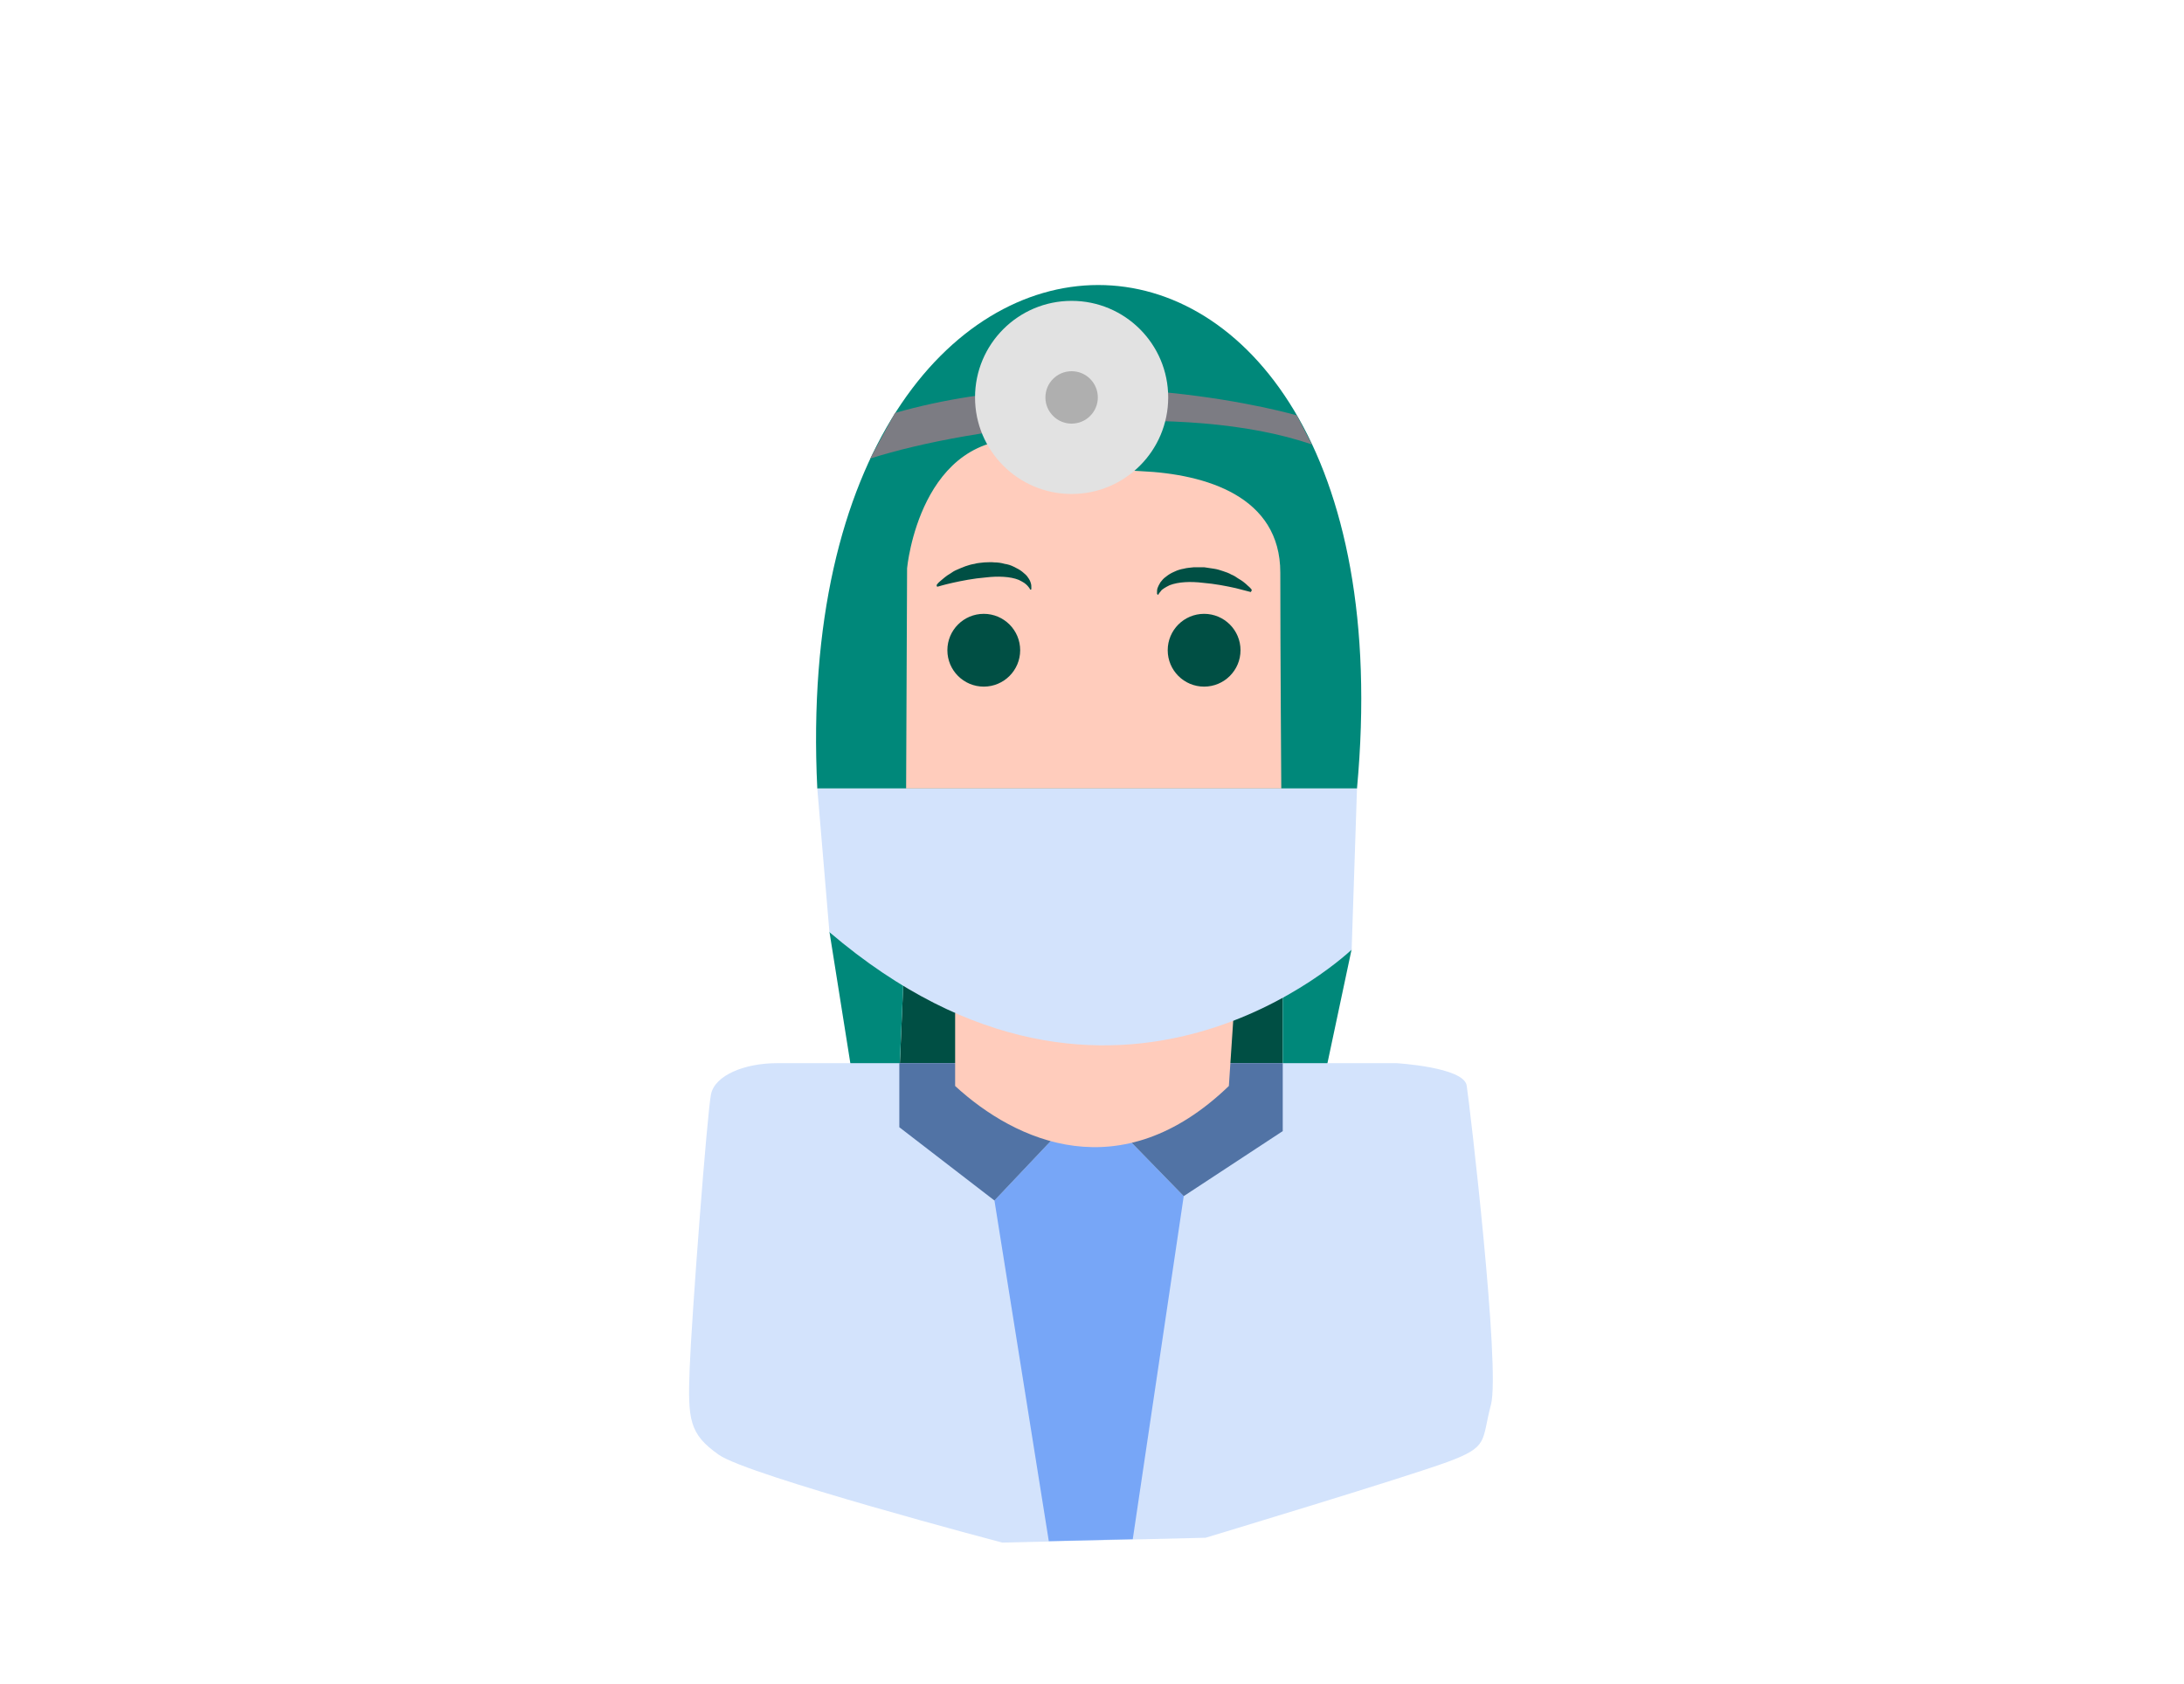 <?xml version="1.0" encoding="utf-8"?>
<!-- Generator: Adobe Illustrator 20.1.0, SVG Export Plug-In . SVG Version: 6.00 Build 0)  -->
<svg version="1.1" id="Layer_1" xmlns="http://www.w3.org/2000/svg" xmlns:xlink="http://www.w3.org/1999/xlink" x="0px" y="0px"
	 viewBox="0 0 450 347" style="enable-background:new 0 0 450 347;" xml:space="preserve">
<style type="text/css">
	.st0{display:none;}
	.st1{display:inline;}
	.st2{fill:#004F44;}
	.st3{fill:#00887A;}
	.st4{fill:#FFCCBC;}
	.st5{fill:#7C7C83;}
	.st6{fill:#E2E2E2;}
	.st7{fill:#AFAFAF;}
	.st8{fill:#D3E3FC;}
	.st9{fill:#77A6F7;}
	.st10{fill:#5173A5;}
</style>
<g id="Layer_2" class="st0">
	<g id="Layer_1_1_" class="st1">
	</g>
</g>
<title>Messages Image(2209656927)</title>
<polygon class="st2" points="185.3,221.8 264.3,221.8 264.3,205.6 186.1,203.1 "/>
<path class="st3" d="M168.4,162.5c-6.8-138.2,124-138.5,111.2,0H168.4z"/>
<path class="st4" d="M186.7,162.5l0.2-45.4c0,0,2.6-28.3,25.2-26.5s9.6,5.9,23,6.5s28.7,5.2,28.7,20.9s0.2,44.5,0.2,44.5H186.7z"/>
<circle class="st2" cx="202.7" cy="134" r="7.5"/>
<circle class="st2" cx="248.1" cy="134" r="7.5"/>
<path class="st5" d="M179.3,94.5c21.3-6.8,64.7-12,91-2.9l-3.1-6c0,0-41.8-12.2-82.8-0.5L179.3,94.5z"/>
<circle class="st6" cx="220.8" cy="81.9" r="19.9"/>
<circle class="st7" cx="220.8" cy="81.9" r="5.4"/>
<polygon class="st3" points="170.9,192 183.2,269.4 186.1,203.1 "/>
<polygon class="st3" points="264.3,205.6 264.3,262.5 278.5,195.6 "/>
<path class="st8" d="M160.1,219.1h127.6c0,0,13.9,0.8,14.5,4.6s7,58.3,5,65.8s-0.3,8.6-9,11.8s-49.8,15.6-49.8,15.6l-41.9,1
	c0,0-52.3-13.8-58.4-18.1s-6.4-7.2-6-17.8s3.6-52.6,4.4-56.5S153.4,219.1,160.1,219.1z"/>
<polygon class="st9" points="204.9,247.4 216.1,317.6 233.4,317.2 243.9,246.5 232.5,234.8 217.2,234.4 "/>
<polygon class="st10" points="185.3,232.3 204.9,247.4 217.2,234.4 232.5,234.8 243.9,246.5 264.3,233.1 264.3,219.1 185.3,219.1 
	"/>
<path class="st4" d="M196.8,208.7v15.1c12.5,11.5,34.2,21.4,56.4,0l0.9-13.5L196.8,208.7z"/>
<path class="st8" d="M168.4,162.5h111.2l-1.1,33.2c0,0-48.6,46.7-107.6-3.6L168.4,162.5z"/>
<g>
	<path class="st2" d="M193.1,120.4c0,0,0.2-0.3,0.7-0.7c0.5-0.4,1.1-1,2-1.5c0.4-0.3,0.9-0.6,1.4-0.8c0.5-0.2,1.1-0.5,1.7-0.7
		c0.6-0.2,1.2-0.4,1.9-0.5c0.6-0.2,1.3-0.2,2-0.3c0.7,0,1.4-0.1,2.1,0c0.7,0,1.4,0.1,2.1,0.3c0.7,0.1,1.3,0.3,1.9,0.6
		c0.6,0.3,1.2,0.6,1.7,1c0.2,0.2,0.5,0.4,0.7,0.6s0.4,0.4,0.5,0.6c0.3,0.4,0.5,0.8,0.6,1.2c0.1,0.3,0.1,0.6,0.1,0.8
		c0,0.2,0,0.3,0,0.3v0.1c0,0.1-0.1,0.1-0.2,0.1c0,0-0.1,0-0.1-0.1c0,0,0-0.1-0.1-0.2s-0.2-0.3-0.4-0.5s-0.4-0.4-0.7-0.6
		s-0.7-0.4-1.1-0.6c-1.7-0.7-4.3-0.8-6.8-0.5c-2.5,0.2-5,0.7-6.8,1.1s-3.1,0.8-3.1,0.8c-0.1,0-0.1,0-0.2-0.1
		C193,120.5,193,120.5,193.1,120.4L193.1,120.4z"/>
</g>
<g>
	<path class="st2" d="M257.7,122c0,0-1.2-0.3-3.1-0.8c-1.8-0.4-4.3-0.9-6.8-1.1c-2.5-0.3-5-0.2-6.8,0.5c-0.4,0.2-0.8,0.4-1.1,0.6
		s-0.6,0.4-0.7,0.6c-0.2,0.2-0.3,0.4-0.4,0.5c-0.1,0.1-0.1,0.2-0.1,0.2c0,0.1-0.1,0.1-0.2,0l-0.1-0.1v-0.1c0,0,0-0.1,0-0.3
		c0-0.2,0-0.5,0.1-0.8s0.3-0.7,0.6-1.2c0.2-0.2,0.3-0.4,0.5-0.6s0.4-0.4,0.7-0.6c0.5-0.4,1-0.7,1.7-1c0.6-0.3,1.3-0.5,1.9-0.6
		c0.7-0.2,1.4-0.2,2.1-0.3c0.7,0,1.4,0,2.1,0c0.7,0.1,1.4,0.2,2,0.3c0.7,0.1,1.3,0.3,1.9,0.5c0.6,0.2,1.2,0.4,1.7,0.7
		c0.5,0.2,1,0.5,1.4,0.8c0.9,0.5,1.6,1.1,2,1.5c0.5,0.4,0.7,0.7,0.7,0.7l0.1,0.1c0,0.1,0,0.1,0,0.2C257.7,122,257.7,122.1,257.7,122
		z"/>
</g>
</svg>
